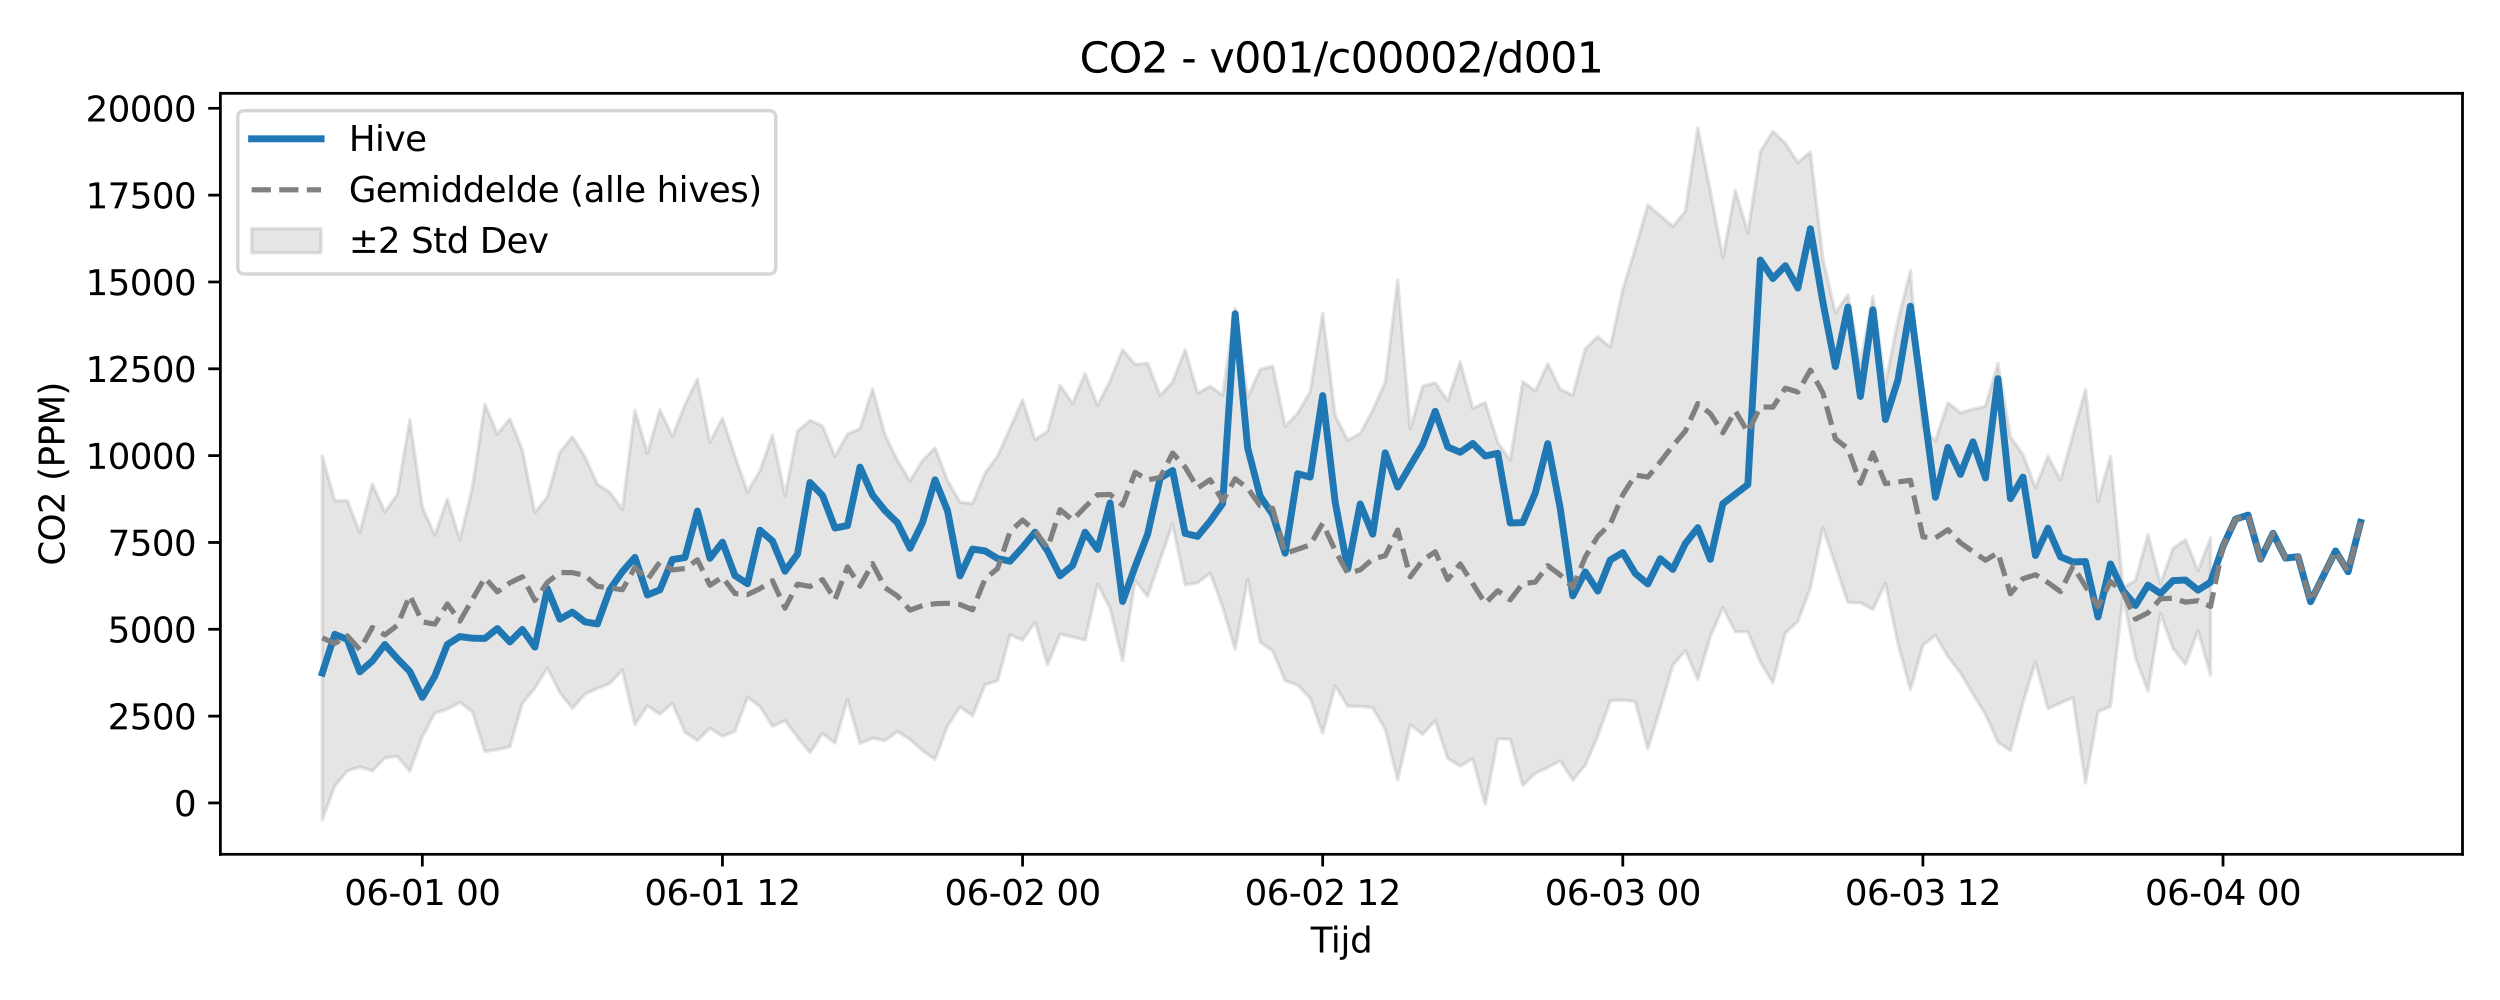 <?xml version="1.0" encoding="utf-8" standalone="no"?>
<!DOCTYPE svg PUBLIC "-//W3C//DTD SVG 1.1//EN"
  "http://www.w3.org/Graphics/SVG/1.1/DTD/svg11.dtd">
<svg xmlns:xlink="http://www.w3.org/1999/xlink" width="720pt" height="288pt" viewBox="0 0 720 288" xmlns="http://www.w3.org/2000/svg" version="1.1">
 <defs>
  <style type="text/css">*{stroke-linejoin: round; stroke-linecap: butt}</style>
 </defs>
 <g id="figure_1">
  <g id="patch_1">
   <path d="M 0 288 
L 720 288 
L 720 0 
L 0 0 
z
" style="fill: #ffffff"/>
  </g>
  <g id="axes_1">
   <g id="patch_2">
    <path d="M 63.47 246.04 
L 709.2 246.04 
L 709.2 26.88 
L 63.47 26.88 
z
" style="fill: #ffffff"/>
   </g>
   <g id="FillBetweenPolyCollection_1">
    <defs>
     <path id="mb6f16c9f2d" d="M 92.821 -156.685 
L 92.821 -51.922 
L 96.423 -61.612 
L 100.024 -65.976 
L 103.626 -67.149 
L 107.227 -65.961 
L 110.828 -69.707 
L 114.43 -70.173 
L 118.031 -65.904 
L 121.633 -75.844 
L 125.234 -82.656 
L 128.835 -83.78 
L 132.437 -85.673 
L 136.038 -83.033 
L 139.639 -71.573 
L 143.241 -72.151 
L 146.842 -72.921 
L 150.444 -85.409 
L 154.045 -89.801 
L 157.646 -95.605 
L 161.248 -88.512 
L 164.849 -83.963 
L 168.451 -88.077 
L 172.052 -89.753 
L 175.653 -91.172 
L 179.255 -95.069 
L 182.856 -79.348 
L 186.458 -84.725 
L 190.059 -82.322 
L 193.66 -85.458 
L 197.262 -77.112 
L 200.863 -74.743 
L 204.465 -78.275 
L 208.066 -75.971 
L 211.667 -77.398 
L 215.269 -87.168 
L 218.87 -84.547 
L 222.472 -78.832 
L 226.073 -80.479 
L 229.674 -75.696 
L 233.276 -71.252 
L 236.877 -76.769 
L 240.479 -74.006 
L 244.08 -86.529 
L 247.681 -73.84 
L 251.283 -75.406 
L 254.884 -74.705 
L 258.486 -77.328 
L 262.087 -75.046 
L 265.688 -71.798 
L 269.29 -69.295 
L 272.891 -78.895 
L 276.492 -84.42 
L 280.094 -81.83 
L 283.695 -90.807 
L 287.297 -91.885 
L 290.898 -105.164 
L 294.499 -103.622 
L 298.101 -108.825 
L 301.702 -96.535 
L 305.304 -105.372 
L 308.905 -104.555 
L 312.506 -103.602 
L 316.108 -119.771 
L 319.709 -112.843 
L 323.311 -97.73 
L 326.912 -120.858 
L 330.513 -116.236 
L 334.115 -126.79 
L 337.716 -137.124 
L 341.318 -119.589 
L 344.919 -120.146 
L 348.52 -122.938 
L 352.122 -113.248 
L 355.723 -100.993 
L 359.325 -121.228 
L 362.926 -103.054 
L 366.527 -100.568 
L 370.129 -91.946 
L 373.73 -90.672 
L 377.332 -86.958 
L 380.933 -76.859 
L 384.534 -90.538 
L 388.136 -84.572 
L 391.737 -84.547 
L 395.338 -84.152 
L 398.94 -78.025 
L 402.541 -63.313 
L 406.143 -79.324 
L 409.744 -76.525 
L 413.345 -80.433 
L 416.947 -69.571 
L 420.548 -67.352 
L 424.15 -69.488 
L 427.751 -56.365 
L 431.352 -75.143 
L 434.954 -75.132 
L 438.555 -61.775 
L 442.157 -65.294 
L 445.758 -66.947 
L 449.359 -68.894 
L 452.961 -63.322 
L 456.562 -67.613 
L 460.164 -76.061 
L 463.765 -86.166 
L 467.366 -86.377 
L 470.968 -85.922 
L 474.569 -72.289 
L 478.171 -84.056 
L 481.772 -96.425 
L 485.373 -100.586 
L 488.975 -92.37 
L 492.576 -104.676 
L 496.178 -112.999 
L 499.779 -106.089 
L 503.38 -106.068 
L 506.982 -97.361 
L 510.583 -91.339 
L 514.184 -105.671 
L 517.786 -109.05 
L 521.387 -118.643 
L 524.989 -136.083 
L 528.59 -125.343 
L 532.191 -114.497 
L 535.793 -114.371 
L 539.394 -112.509 
L 542.996 -119.981 
L 546.597 -102.701 
L 550.198 -89.35 
L 553.8 -102.173 
L 557.401 -105.01 
L 561.003 -98.9 
L 564.604 -94.23 
L 568.205 -88.111 
L 571.807 -82.321 
L 575.408 -74.248 
L 579.01 -71.799 
L 582.611 -85.602 
L 586.212 -97.375 
L 589.814 -83.908 
L 593.415 -85.494 
L 597.017 -87.078 
L 600.618 -62.472 
L 604.219 -83.033 
L 607.821 -84.51 
L 611.422 -116.241 
L 615.024 -98.563 
L 618.625 -88.943 
L 622.226 -111.348 
L 625.828 -101.314 
L 629.429 -96.627 
L 633.031 -106.382 
L 636.632 -93.556 
L 636.632 -133.113 
L 636.632 -133.113 
L 633.031 -123.612 
L 629.429 -132.558 
L 625.828 -130.088 
L 622.226 -119.817 
L 618.625 -134.069 
L 615.024 -120.829 
L 611.422 -118.712 
L 607.821 -156.565 
L 604.219 -143.546 
L 600.618 -175.807 
L 597.017 -162.838 
L 593.415 -149.739 
L 589.814 -156.552 
L 586.212 -147.568 
L 582.611 -157.073 
L 579.01 -162.191 
L 575.408 -183.345 
L 571.807 -170.99 
L 568.205 -170.15 
L 564.604 -169.116 
L 561.003 -171.988 
L 557.401 -161.125 
L 553.8 -164.642 
L 550.198 -210.005 
L 546.597 -195.624 
L 542.996 -177.433 
L 539.394 -202.664 
L 535.793 -183.27 
L 532.191 -203.093 
L 528.59 -197.926 
L 524.989 -213.613 
L 521.387 -244.213 
L 517.786 -241.137 
L 514.184 -246.746 
L 510.583 -250.13 
L 506.982 -244.307 
L 503.38 -220.99 
L 499.779 -233.171 
L 496.178 -213.725 
L 492.576 -233.098 
L 488.975 -251.158 
L 485.373 -227.085 
L 481.772 -222.829 
L 478.171 -225.899 
L 474.569 -228.936 
L 470.968 -216.41 
L 467.366 -204.652 
L 463.765 -188.026 
L 460.164 -191.014 
L 456.562 -187.597 
L 452.961 -174.2 
L 449.359 -175.933 
L 445.758 -183.251 
L 442.157 -175.405 
L 438.555 -178.058 
L 434.954 -155.364 
L 431.352 -160.592 
L 427.751 -172.073 
L 424.15 -170.411 
L 420.548 -183.815 
L 416.947 -172.569 
L 413.345 -177.746 
L 409.744 -176.755 
L 406.143 -164.426 
L 402.541 -207.39 
L 398.94 -177.89 
L 395.338 -169.835 
L 391.737 -163.175 
L 388.136 -161.203 
L 384.534 -168.33 
L 380.933 -197.732 
L 377.332 -175.174 
L 373.73 -168.964 
L 370.129 -165.242 
L 366.527 -182.559 
L 362.926 -181.602 
L 359.325 -173.529 
L 355.723 -199.229 
L 352.122 -174.172 
L 348.52 -176.762 
L 344.919 -174.747 
L 341.318 -187.342 
L 337.716 -177.948 
L 334.115 -174.088 
L 330.513 -183.394 
L 326.912 -183.064 
L 323.311 -187.275 
L 319.709 -178.35 
L 316.108 -171.217 
L 312.506 -180.374 
L 308.905 -171.839 
L 305.304 -177.061 
L 301.702 -163.825 
L 298.101 -161.389 
L 294.499 -172.821 
L 290.898 -164.664 
L 287.297 -156.617 
L 283.695 -151.772 
L 280.094 -142.96 
L 276.492 -143.38 
L 272.891 -149.606 
L 269.29 -158.984 
L 265.688 -155.38 
L 262.087 -149.527 
L 258.486 -155.305 
L 254.884 -162.809 
L 251.283 -175.949 
L 247.681 -164.572 
L 244.08 -162.98 
L 240.479 -156.551 
L 236.877 -165.333 
L 233.276 -166.926 
L 229.674 -163.826 
L 226.073 -145.239 
L 222.472 -162.69 
L 218.87 -152.429 
L 215.269 -146.315 
L 211.667 -156.702 
L 208.066 -167.605 
L 204.465 -160.63 
L 200.863 -178.806 
L 197.262 -171.395 
L 193.66 -162.303 
L 190.059 -169.953 
L 186.458 -157.426 
L 182.856 -169.831 
L 179.255 -141.275 
L 175.653 -146.205 
L 172.052 -148.538 
L 168.451 -156.469 
L 164.849 -162.192 
L 161.248 -157.737 
L 157.646 -144.956 
L 154.045 -140.335 
L 150.444 -158.357 
L 146.842 -167.394 
L 143.241 -162.953 
L 139.639 -171.645 
L 136.038 -147.586 
L 132.437 -132.538 
L 128.835 -144.33 
L 125.234 -133.822 
L 121.633 -141.962 
L 118.031 -167.112 
L 114.43 -145.626 
L 110.828 -140.561 
L 107.227 -148.59 
L 103.626 -134.667 
L 100.024 -143.778 
L 96.423 -143.781 
L 92.821 -156.685 
z
" style="stroke: #808080; stroke-opacity: 0.2"/>
    </defs>
    <g clip-path="url(#pfb9c1c91ec)">
     <use xlink:href="#mb6f16c9f2d" x="0" y="288" style="fill: #808080; fill-opacity: 0.2; stroke: #808080; stroke-opacity: 0.2"/>
    </g>
   </g>
   <g id="matplotlib.axis_1">
    <g id="xtick_1">
     <g id="line2d_1">
      <defs>
       <path id="ma304541202" d="M 0 0 
L 0 3.5 
" style="stroke: #000000; stroke-width: 0.8"/>
      </defs>
      <g>
       <use xlink:href="#ma304541202" x="121.633" y="246.04" style="stroke: #000000; stroke-width: 0.8"/>
      </g>
     </g>
     <g id="text_1">
      <!-- 06-01 00 -->
      <g transform="translate(99.152 260.638) scale(0.1 -0.1)">
       <defs>
        <path id="DejaVuSans-30" d="M 2034 4250 
Q 1547 4250 1301 3770 
Q 1056 3291 1056 2328 
Q 1056 1369 1301 889 
Q 1547 409 2034 409 
Q 2525 409 2770 889 
Q 3016 1369 3016 2328 
Q 3016 3291 2770 3770 
Q 2525 4250 2034 4250 
z
M 2034 4750 
Q 2819 4750 3233 4129 
Q 3647 3509 3647 2328 
Q 3647 1150 3233 529 
Q 2819 -91 2034 -91 
Q 1250 -91 836 529 
Q 422 1150 422 2328 
Q 422 3509 836 4129 
Q 1250 4750 2034 4750 
z
" transform="scale(0.016)"/>
        <path id="DejaVuSans-36" d="M 2113 2584 
Q 1688 2584 1439 2293 
Q 1191 2003 1191 1497 
Q 1191 994 1439 701 
Q 1688 409 2113 409 
Q 2538 409 2786 701 
Q 3034 994 3034 1497 
Q 3034 2003 2786 2293 
Q 2538 2584 2113 2584 
z
M 3366 4563 
L 3366 3988 
Q 3128 4100 2886 4159 
Q 2644 4219 2406 4219 
Q 1781 4219 1451 3797 
Q 1122 3375 1075 2522 
Q 1259 2794 1537 2939 
Q 1816 3084 2150 3084 
Q 2853 3084 3261 2657 
Q 3669 2231 3669 1497 
Q 3669 778 3244 343 
Q 2819 -91 2113 -91 
Q 1303 -91 875 529 
Q 447 1150 447 2328 
Q 447 3434 972 4092 
Q 1497 4750 2381 4750 
Q 2619 4750 2861 4703 
Q 3103 4656 3366 4563 
z
" transform="scale(0.016)"/>
        <path id="DejaVuSans-2d" d="M 313 2009 
L 1997 2009 
L 1997 1497 
L 313 1497 
L 313 2009 
z
" transform="scale(0.016)"/>
        <path id="DejaVuSans-31" d="M 794 531 
L 1825 531 
L 1825 4091 
L 703 3866 
L 703 4441 
L 1819 4666 
L 2450 4666 
L 2450 531 
L 3481 531 
L 3481 0 
L 794 0 
L 794 531 
z
" transform="scale(0.016)"/>
        <path id="DejaVuSans-20" transform="scale(0.016)"/>
       </defs>
       <use xlink:href="#DejaVuSans-30"/>
       <use xlink:href="#DejaVuSans-36" transform="translate(63.623 0)"/>
       <use xlink:href="#DejaVuSans-2d" transform="translate(127.246 0)"/>
       <use xlink:href="#DejaVuSans-30" transform="translate(163.33 0)"/>
       <use xlink:href="#DejaVuSans-31" transform="translate(226.953 0)"/>
       <use xlink:href="#DejaVuSans-20" transform="translate(290.576 0)"/>
       <use xlink:href="#DejaVuSans-30" transform="translate(322.363 0)"/>
       <use xlink:href="#DejaVuSans-30" transform="translate(385.986 0)"/>
      </g>
     </g>
    </g>
    <g id="xtick_2">
     <g id="line2d_2">
      <g>
       <use xlink:href="#ma304541202" x="208.066" y="246.04" style="stroke: #000000; stroke-width: 0.8"/>
      </g>
     </g>
     <g id="text_2">
      <!-- 06-01 12 -->
      <g transform="translate(185.586 260.638) scale(0.1 -0.1)">
       <defs>
        <path id="DejaVuSans-32" d="M 1228 531 
L 3431 531 
L 3431 0 
L 469 0 
L 469 531 
Q 828 903 1448 1529 
Q 2069 2156 2228 2338 
Q 2531 2678 2651 2914 
Q 2772 3150 2772 3378 
Q 2772 3750 2511 3984 
Q 2250 4219 1831 4219 
Q 1534 4219 1204 4116 
Q 875 4013 500 3803 
L 500 4441 
Q 881 4594 1212 4672 
Q 1544 4750 1819 4750 
Q 2544 4750 2975 4387 
Q 3406 4025 3406 3419 
Q 3406 3131 3298 2873 
Q 3191 2616 2906 2266 
Q 2828 2175 2409 1742 
Q 1991 1309 1228 531 
z
" transform="scale(0.016)"/>
       </defs>
       <use xlink:href="#DejaVuSans-30"/>
       <use xlink:href="#DejaVuSans-36" transform="translate(63.623 0)"/>
       <use xlink:href="#DejaVuSans-2d" transform="translate(127.246 0)"/>
       <use xlink:href="#DejaVuSans-30" transform="translate(163.33 0)"/>
       <use xlink:href="#DejaVuSans-31" transform="translate(226.953 0)"/>
       <use xlink:href="#DejaVuSans-20" transform="translate(290.576 0)"/>
       <use xlink:href="#DejaVuSans-31" transform="translate(322.363 0)"/>
       <use xlink:href="#DejaVuSans-32" transform="translate(385.986 0)"/>
      </g>
     </g>
    </g>
    <g id="xtick_3">
     <g id="line2d_3">
      <g>
       <use xlink:href="#ma304541202" x="294.499" y="246.04" style="stroke: #000000; stroke-width: 0.8"/>
      </g>
     </g>
     <g id="text_3">
      <!-- 06-02 00 -->
      <g transform="translate(272.019 260.638) scale(0.1 -0.1)">
       <use xlink:href="#DejaVuSans-30"/>
       <use xlink:href="#DejaVuSans-36" transform="translate(63.623 0)"/>
       <use xlink:href="#DejaVuSans-2d" transform="translate(127.246 0)"/>
       <use xlink:href="#DejaVuSans-30" transform="translate(163.33 0)"/>
       <use xlink:href="#DejaVuSans-32" transform="translate(226.953 0)"/>
       <use xlink:href="#DejaVuSans-20" transform="translate(290.576 0)"/>
       <use xlink:href="#DejaVuSans-30" transform="translate(322.363 0)"/>
       <use xlink:href="#DejaVuSans-30" transform="translate(385.986 0)"/>
      </g>
     </g>
    </g>
    <g id="xtick_4">
     <g id="line2d_4">
      <g>
       <use xlink:href="#ma304541202" x="380.933" y="246.04" style="stroke: #000000; stroke-width: 0.8"/>
      </g>
     </g>
     <g id="text_4">
      <!-- 06-02 12 -->
      <g transform="translate(358.452 260.638) scale(0.1 -0.1)">
       <use xlink:href="#DejaVuSans-30"/>
       <use xlink:href="#DejaVuSans-36" transform="translate(63.623 0)"/>
       <use xlink:href="#DejaVuSans-2d" transform="translate(127.246 0)"/>
       <use xlink:href="#DejaVuSans-30" transform="translate(163.33 0)"/>
       <use xlink:href="#DejaVuSans-32" transform="translate(226.953 0)"/>
       <use xlink:href="#DejaVuSans-20" transform="translate(290.576 0)"/>
       <use xlink:href="#DejaVuSans-31" transform="translate(322.363 0)"/>
       <use xlink:href="#DejaVuSans-32" transform="translate(385.986 0)"/>
      </g>
     </g>
    </g>
    <g id="xtick_5">
     <g id="line2d_5">
      <g>
       <use xlink:href="#ma304541202" x="467.366" y="246.04" style="stroke: #000000; stroke-width: 0.8"/>
      </g>
     </g>
     <g id="text_5">
      <!-- 06-03 00 -->
      <g transform="translate(444.886 260.638) scale(0.1 -0.1)">
       <defs>
        <path id="DejaVuSans-33" d="M 2597 2516 
Q 3050 2419 3304 2112 
Q 3559 1806 3559 1356 
Q 3559 666 3084 287 
Q 2609 -91 1734 -91 
Q 1441 -91 1130 -33 
Q 819 25 488 141 
L 488 750 
Q 750 597 1062 519 
Q 1375 441 1716 441 
Q 2309 441 2620 675 
Q 2931 909 2931 1356 
Q 2931 1769 2642 2001 
Q 2353 2234 1838 2234 
L 1294 2234 
L 1294 2753 
L 1863 2753 
Q 2328 2753 2575 2939 
Q 2822 3125 2822 3475 
Q 2822 3834 2567 4026 
Q 2313 4219 1838 4219 
Q 1578 4219 1281 4162 
Q 984 4106 628 3988 
L 628 4550 
Q 988 4650 1302 4700 
Q 1616 4750 1894 4750 
Q 2613 4750 3031 4423 
Q 3450 4097 3450 3541 
Q 3450 3153 3228 2886 
Q 3006 2619 2597 2516 
z
" transform="scale(0.016)"/>
       </defs>
       <use xlink:href="#DejaVuSans-30"/>
       <use xlink:href="#DejaVuSans-36" transform="translate(63.623 0)"/>
       <use xlink:href="#DejaVuSans-2d" transform="translate(127.246 0)"/>
       <use xlink:href="#DejaVuSans-30" transform="translate(163.33 0)"/>
       <use xlink:href="#DejaVuSans-33" transform="translate(226.953 0)"/>
       <use xlink:href="#DejaVuSans-20" transform="translate(290.576 0)"/>
       <use xlink:href="#DejaVuSans-30" transform="translate(322.363 0)"/>
       <use xlink:href="#DejaVuSans-30" transform="translate(385.986 0)"/>
      </g>
     </g>
    </g>
    <g id="xtick_6">
     <g id="line2d_6">
      <g>
       <use xlink:href="#ma304541202" x="553.8" y="246.04" style="stroke: #000000; stroke-width: 0.8"/>
      </g>
     </g>
     <g id="text_6">
      <!-- 06-03 12 -->
      <g transform="translate(531.319 260.638) scale(0.1 -0.1)">
       <use xlink:href="#DejaVuSans-30"/>
       <use xlink:href="#DejaVuSans-36" transform="translate(63.623 0)"/>
       <use xlink:href="#DejaVuSans-2d" transform="translate(127.246 0)"/>
       <use xlink:href="#DejaVuSans-30" transform="translate(163.33 0)"/>
       <use xlink:href="#DejaVuSans-33" transform="translate(226.953 0)"/>
       <use xlink:href="#DejaVuSans-20" transform="translate(290.576 0)"/>
       <use xlink:href="#DejaVuSans-31" transform="translate(322.363 0)"/>
       <use xlink:href="#DejaVuSans-32" transform="translate(385.986 0)"/>
      </g>
     </g>
    </g>
    <g id="xtick_7">
     <g id="line2d_7">
      <g>
       <use xlink:href="#ma304541202" x="640.233" y="246.04" style="stroke: #000000; stroke-width: 0.8"/>
      </g>
     </g>
     <g id="text_7">
      <!-- 06-04 00 -->
      <g transform="translate(617.753 260.638) scale(0.1 -0.1)">
       <defs>
        <path id="DejaVuSans-34" d="M 2419 4116 
L 825 1625 
L 2419 1625 
L 2419 4116 
z
M 2253 4666 
L 3047 4666 
L 3047 1625 
L 3713 1625 
L 3713 1100 
L 3047 1100 
L 3047 0 
L 2419 0 
L 2419 1100 
L 313 1100 
L 313 1709 
L 2253 4666 
z
" transform="scale(0.016)"/>
       </defs>
       <use xlink:href="#DejaVuSans-30"/>
       <use xlink:href="#DejaVuSans-36" transform="translate(63.623 0)"/>
       <use xlink:href="#DejaVuSans-2d" transform="translate(127.246 0)"/>
       <use xlink:href="#DejaVuSans-30" transform="translate(163.33 0)"/>
       <use xlink:href="#DejaVuSans-34" transform="translate(226.953 0)"/>
       <use xlink:href="#DejaVuSans-20" transform="translate(290.576 0)"/>
       <use xlink:href="#DejaVuSans-30" transform="translate(322.363 0)"/>
       <use xlink:href="#DejaVuSans-30" transform="translate(385.986 0)"/>
      </g>
     </g>
    </g>
    <g id="text_8">
     <!-- Tijd -->
     <g transform="translate(377.485 274.317) scale(0.1 -0.1)">
      <defs>
       <path id="DejaVuSans-54" d="M -19 4666 
L 3928 4666 
L 3928 4134 
L 2272 4134 
L 2272 0 
L 1638 0 
L 1638 4134 
L -19 4134 
L -19 4666 
z
" transform="scale(0.016)"/>
       <path id="DejaVuSans-69" d="M 603 3500 
L 1178 3500 
L 1178 0 
L 603 0 
L 603 3500 
z
M 603 4863 
L 1178 4863 
L 1178 4134 
L 603 4134 
L 603 4863 
z
" transform="scale(0.016)"/>
       <path id="DejaVuSans-6a" d="M 603 3500 
L 1178 3500 
L 1178 -63 
Q 1178 -731 923 -1031 
Q 669 -1331 103 -1331 
L -116 -1331 
L -116 -844 
L 38 -844 
Q 366 -844 484 -692 
Q 603 -541 603 -63 
L 603 3500 
z
M 603 4863 
L 1178 4863 
L 1178 4134 
L 603 4134 
L 603 4863 
z
" transform="scale(0.016)"/>
       <path id="DejaVuSans-64" d="M 2906 2969 
L 2906 4863 
L 3481 4863 
L 3481 0 
L 2906 0 
L 2906 525 
Q 2725 213 2448 61 
Q 2172 -91 1784 -91 
Q 1150 -91 751 415 
Q 353 922 353 1747 
Q 353 2572 751 3078 
Q 1150 3584 1784 3584 
Q 2172 3584 2448 3432 
Q 2725 3281 2906 2969 
z
M 947 1747 
Q 947 1113 1208 752 
Q 1469 391 1925 391 
Q 2381 391 2643 752 
Q 2906 1113 2906 1747 
Q 2906 2381 2643 2742 
Q 2381 3103 1925 3103 
Q 1469 3103 1208 2742 
Q 947 2381 947 1747 
z
" transform="scale(0.016)"/>
      </defs>
      <use xlink:href="#DejaVuSans-54"/>
      <use xlink:href="#DejaVuSans-69" transform="translate(57.959 0)"/>
      <use xlink:href="#DejaVuSans-6a" transform="translate(85.742 0)"/>
      <use xlink:href="#DejaVuSans-64" transform="translate(113.525 0)"/>
     </g>
    </g>
   </g>
   <g id="matplotlib.axis_2">
    <g id="ytick_1">
     <g id="line2d_8">
      <defs>
       <path id="m7056fbf59d" d="M 0 0 
L -3.5 0 
" style="stroke: #000000; stroke-width: 0.8"/>
      </defs>
      <g>
       <use xlink:href="#m7056fbf59d" x="63.47" y="231.247" style="stroke: #000000; stroke-width: 0.8"/>
      </g>
     </g>
     <g id="text_9">
      <!-- 0 -->
      <g transform="translate(50.108 235.046) scale(0.1 -0.1)">
       <use xlink:href="#DejaVuSans-30"/>
      </g>
     </g>
    </g>
    <g id="ytick_2">
     <g id="line2d_9">
      <g>
       <use xlink:href="#m7056fbf59d" x="63.47" y="206.24" style="stroke: #000000; stroke-width: 0.8"/>
      </g>
     </g>
     <g id="text_10">
      <!-- 2500 -->
      <g transform="translate(31.02 210.039) scale(0.1 -0.1)">
       <defs>
        <path id="DejaVuSans-35" d="M 691 4666 
L 3169 4666 
L 3169 4134 
L 1269 4134 
L 1269 2991 
Q 1406 3038 1543 3061 
Q 1681 3084 1819 3084 
Q 2600 3084 3056 2656 
Q 3513 2228 3513 1497 
Q 3513 744 3044 326 
Q 2575 -91 1722 -91 
Q 1428 -91 1123 -41 
Q 819 9 494 109 
L 494 744 
Q 775 591 1075 516 
Q 1375 441 1709 441 
Q 2250 441 2565 725 
Q 2881 1009 2881 1497 
Q 2881 1984 2565 2268 
Q 2250 2553 1709 2553 
Q 1456 2553 1204 2497 
Q 953 2441 691 2322 
L 691 4666 
z
" transform="scale(0.016)"/>
       </defs>
       <use xlink:href="#DejaVuSans-32"/>
       <use xlink:href="#DejaVuSans-35" transform="translate(63.623 0)"/>
       <use xlink:href="#DejaVuSans-30" transform="translate(127.246 0)"/>
       <use xlink:href="#DejaVuSans-30" transform="translate(190.869 0)"/>
      </g>
     </g>
    </g>
    <g id="ytick_3">
     <g id="line2d_10">
      <g>
       <use xlink:href="#m7056fbf59d" x="63.47" y="181.233" style="stroke: #000000; stroke-width: 0.8"/>
      </g>
     </g>
     <g id="text_11">
      <!-- 5000 -->
      <g transform="translate(31.02 185.032) scale(0.1 -0.1)">
       <use xlink:href="#DejaVuSans-35"/>
       <use xlink:href="#DejaVuSans-30" transform="translate(63.623 0)"/>
       <use xlink:href="#DejaVuSans-30" transform="translate(127.246 0)"/>
       <use xlink:href="#DejaVuSans-30" transform="translate(190.869 0)"/>
      </g>
     </g>
    </g>
    <g id="ytick_4">
     <g id="line2d_11">
      <g>
       <use xlink:href="#m7056fbf59d" x="63.47" y="156.226" style="stroke: #000000; stroke-width: 0.8"/>
      </g>
     </g>
     <g id="text_12">
      <!-- 7500 -->
      <g transform="translate(31.02 160.025) scale(0.1 -0.1)">
       <defs>
        <path id="DejaVuSans-37" d="M 525 4666 
L 3525 4666 
L 3525 4397 
L 1831 0 
L 1172 0 
L 2766 4134 
L 525 4134 
L 525 4666 
z
" transform="scale(0.016)"/>
       </defs>
       <use xlink:href="#DejaVuSans-37"/>
       <use xlink:href="#DejaVuSans-35" transform="translate(63.623 0)"/>
       <use xlink:href="#DejaVuSans-30" transform="translate(127.246 0)"/>
       <use xlink:href="#DejaVuSans-30" transform="translate(190.869 0)"/>
      </g>
     </g>
    </g>
    <g id="ytick_5">
     <g id="line2d_12">
      <g>
       <use xlink:href="#m7056fbf59d" x="63.47" y="131.219" style="stroke: #000000; stroke-width: 0.8"/>
      </g>
     </g>
     <g id="text_13">
      <!-- 10000 -->
      <g transform="translate(24.657 135.018) scale(0.1 -0.1)">
       <use xlink:href="#DejaVuSans-31"/>
       <use xlink:href="#DejaVuSans-30" transform="translate(63.623 0)"/>
       <use xlink:href="#DejaVuSans-30" transform="translate(127.246 0)"/>
       <use xlink:href="#DejaVuSans-30" transform="translate(190.869 0)"/>
       <use xlink:href="#DejaVuSans-30" transform="translate(254.492 0)"/>
      </g>
     </g>
    </g>
    <g id="ytick_6">
     <g id="line2d_13">
      <g>
       <use xlink:href="#m7056fbf59d" x="63.47" y="106.212" style="stroke: #000000; stroke-width: 0.8"/>
      </g>
     </g>
     <g id="text_14">
      <!-- 12500 -->
      <g transform="translate(24.657 110.011) scale(0.1 -0.1)">
       <use xlink:href="#DejaVuSans-31"/>
       <use xlink:href="#DejaVuSans-32" transform="translate(63.623 0)"/>
       <use xlink:href="#DejaVuSans-35" transform="translate(127.246 0)"/>
       <use xlink:href="#DejaVuSans-30" transform="translate(190.869 0)"/>
       <use xlink:href="#DejaVuSans-30" transform="translate(254.492 0)"/>
      </g>
     </g>
    </g>
    <g id="ytick_7">
     <g id="line2d_14">
      <g>
       <use xlink:href="#m7056fbf59d" x="63.47" y="81.205" style="stroke: #000000; stroke-width: 0.8"/>
      </g>
     </g>
     <g id="text_15">
      <!-- 15000 -->
      <g transform="translate(24.657 85.004) scale(0.1 -0.1)">
       <use xlink:href="#DejaVuSans-31"/>
       <use xlink:href="#DejaVuSans-35" transform="translate(63.623 0)"/>
       <use xlink:href="#DejaVuSans-30" transform="translate(127.246 0)"/>
       <use xlink:href="#DejaVuSans-30" transform="translate(190.869 0)"/>
       <use xlink:href="#DejaVuSans-30" transform="translate(254.492 0)"/>
      </g>
     </g>
    </g>
    <g id="ytick_8">
     <g id="line2d_15">
      <g>
       <use xlink:href="#m7056fbf59d" x="63.47" y="56.198" style="stroke: #000000; stroke-width: 0.8"/>
      </g>
     </g>
     <g id="text_16">
      <!-- 17500 -->
      <g transform="translate(24.657 59.997) scale(0.1 -0.1)">
       <use xlink:href="#DejaVuSans-31"/>
       <use xlink:href="#DejaVuSans-37" transform="translate(63.623 0)"/>
       <use xlink:href="#DejaVuSans-35" transform="translate(127.246 0)"/>
       <use xlink:href="#DejaVuSans-30" transform="translate(190.869 0)"/>
       <use xlink:href="#DejaVuSans-30" transform="translate(254.492 0)"/>
      </g>
     </g>
    </g>
    <g id="ytick_9">
     <g id="line2d_16">
      <g>
       <use xlink:href="#m7056fbf59d" x="63.47" y="31.191" style="stroke: #000000; stroke-width: 0.8"/>
      </g>
     </g>
     <g id="text_17">
      <!-- 20000 -->
      <g transform="translate(24.657 34.99) scale(0.1 -0.1)">
       <use xlink:href="#DejaVuSans-32"/>
       <use xlink:href="#DejaVuSans-30" transform="translate(63.623 0)"/>
       <use xlink:href="#DejaVuSans-30" transform="translate(127.246 0)"/>
       <use xlink:href="#DejaVuSans-30" transform="translate(190.869 0)"/>
       <use xlink:href="#DejaVuSans-30" transform="translate(254.492 0)"/>
      </g>
     </g>
    </g>
    <g id="text_18">
     <!-- CO2 (PPM) -->
     <g transform="translate(18.578 162.903) rotate(-90) scale(0.1 -0.1)">
      <defs>
       <path id="DejaVuSans-43" d="M 4122 4306 
L 4122 3641 
Q 3803 3938 3442 4084 
Q 3081 4231 2675 4231 
Q 1875 4231 1450 3742 
Q 1025 3253 1025 2328 
Q 1025 1406 1450 917 
Q 1875 428 2675 428 
Q 3081 428 3442 575 
Q 3803 722 4122 1019 
L 4122 359 
Q 3791 134 3420 21 
Q 3050 -91 2638 -91 
Q 1578 -91 968 557 
Q 359 1206 359 2328 
Q 359 3453 968 4101 
Q 1578 4750 2638 4750 
Q 3056 4750 3426 4639 
Q 3797 4528 4122 4306 
z
" transform="scale(0.016)"/>
       <path id="DejaVuSans-4f" d="M 2522 4238 
Q 1834 4238 1429 3725 
Q 1025 3213 1025 2328 
Q 1025 1447 1429 934 
Q 1834 422 2522 422 
Q 3209 422 3611 934 
Q 4013 1447 4013 2328 
Q 4013 3213 3611 3725 
Q 3209 4238 2522 4238 
z
M 2522 4750 
Q 3503 4750 4090 4092 
Q 4678 3434 4678 2328 
Q 4678 1225 4090 567 
Q 3503 -91 2522 -91 
Q 1538 -91 948 565 
Q 359 1222 359 2328 
Q 359 3434 948 4092 
Q 1538 4750 2522 4750 
z
" transform="scale(0.016)"/>
       <path id="DejaVuSans-28" d="M 1984 4856 
Q 1566 4138 1362 3434 
Q 1159 2731 1159 2009 
Q 1159 1288 1364 580 
Q 1569 -128 1984 -844 
L 1484 -844 
Q 1016 -109 783 600 
Q 550 1309 550 2009 
Q 550 2706 781 3412 
Q 1013 4119 1484 4856 
L 1984 4856 
z
" transform="scale(0.016)"/>
       <path id="DejaVuSans-50" d="M 1259 4147 
L 1259 2394 
L 2053 2394 
Q 2494 2394 2734 2622 
Q 2975 2850 2975 3272 
Q 2975 3691 2734 3919 
Q 2494 4147 2053 4147 
L 1259 4147 
z
M 628 4666 
L 2053 4666 
Q 2838 4666 3239 4311 
Q 3641 3956 3641 3272 
Q 3641 2581 3239 2228 
Q 2838 1875 2053 1875 
L 1259 1875 
L 1259 0 
L 628 0 
L 628 4666 
z
" transform="scale(0.016)"/>
       <path id="DejaVuSans-4d" d="M 628 4666 
L 1569 4666 
L 2759 1491 
L 3956 4666 
L 4897 4666 
L 4897 0 
L 4281 0 
L 4281 4097 
L 3078 897 
L 2444 897 
L 1241 4097 
L 1241 0 
L 628 0 
L 628 4666 
z
" transform="scale(0.016)"/>
       <path id="DejaVuSans-29" d="M 513 4856 
L 1013 4856 
Q 1481 4119 1714 3412 
Q 1947 2706 1947 2009 
Q 1947 1309 1714 600 
Q 1481 -109 1013 -844 
L 513 -844 
Q 928 -128 1133 580 
Q 1338 1288 1338 2009 
Q 1338 2731 1133 3434 
Q 928 4138 513 4856 
z
" transform="scale(0.016)"/>
      </defs>
      <use xlink:href="#DejaVuSans-43"/>
      <use xlink:href="#DejaVuSans-4f" transform="translate(69.824 0)"/>
      <use xlink:href="#DejaVuSans-32" transform="translate(148.535 0)"/>
      <use xlink:href="#DejaVuSans-20" transform="translate(212.158 0)"/>
      <use xlink:href="#DejaVuSans-28" transform="translate(243.945 0)"/>
      <use xlink:href="#DejaVuSans-50" transform="translate(282.959 0)"/>
      <use xlink:href="#DejaVuSans-50" transform="translate(343.262 0)"/>
      <use xlink:href="#DejaVuSans-4d" transform="translate(403.564 0)"/>
      <use xlink:href="#DejaVuSans-29" transform="translate(489.844 0)"/>
     </g>
    </g>
   </g>
   <g id="line2d_17">
    <path d="M 92.821 193.827 
L 96.423 182.687 
L 100.024 184.171 
L 103.626 193.483 
L 107.227 190.376 
L 110.828 185.628 
L 114.43 189.679 
L 118.031 193.383 
L 121.633 200.839 
L 125.234 194.704 
L 128.835 185.598 
L 132.437 183.344 
L 136.038 183.797 
L 139.639 183.871 
L 143.241 181.026 
L 146.842 184.874 
L 150.444 181.277 
L 154.045 186.365 
L 157.646 169.553 
L 161.248 178.309 
L 164.849 176.302 
L 168.451 179.093 
L 172.052 179.696 
L 175.653 169.753 
L 179.255 164.629 
L 182.856 160.532 
L 186.458 171.354 
L 190.059 169.865 
L 193.66 161.138 
L 197.262 160.571 
L 200.863 147.194 
L 204.465 160.777 
L 208.066 156.15 
L 211.667 165.769 
L 215.269 168.11 
L 218.87 152.695 
L 222.472 155.811 
L 226.073 164.502 
L 229.674 159.632 
L 233.276 138.968 
L 236.877 142.682 
L 240.479 152.068 
L 244.08 151.368 
L 247.681 134.545 
L 251.283 142.576 
L 254.884 147.07 
L 258.486 150.578 
L 262.087 157.887 
L 265.688 150.481 
L 269.29 138.191 
L 272.891 147.104 
L 276.492 165.846 
L 280.094 158.14 
L 283.695 158.664 
L 287.297 160.854 
L 290.898 161.614 
L 294.499 157.643 
L 298.101 153.272 
L 301.702 158.684 
L 305.304 165.809 
L 308.905 162.851 
L 312.506 153.285 
L 316.108 158.222 
L 319.709 144.86 
L 323.311 173.223 
L 326.912 163.195 
L 330.513 153.849 
L 334.115 137.711 
L 337.716 135.51 
L 341.318 153.635 
L 344.919 154.461 
L 348.52 150.081 
L 352.122 145.028 
L 355.723 90.363 
L 359.325 129.005 
L 362.926 142.896 
L 366.527 148.169 
L 370.129 159.314 
L 373.73 136.444 
L 377.332 137.398 
L 380.933 113.934 
L 384.534 144.618 
L 388.136 163.868 
L 391.737 145.153 
L 395.338 153.826 
L 398.94 130.429 
L 402.541 140.268 
L 409.744 128.058 
L 413.345 118.456 
L 416.947 128.729 
L 420.548 130.249 
L 424.15 127.718 
L 427.751 131.333 
L 431.352 130.544 
L 434.954 150.615 
L 438.555 150.511 
L 442.157 141.992 
L 445.758 127.775 
L 449.359 146.463 
L 452.961 171.597 
L 456.562 164.709 
L 460.164 170.233 
L 463.765 161.274 
L 467.366 159.137 
L 470.968 165.162 
L 474.569 168.166 
L 478.171 160.918 
L 481.772 163.973 
L 485.373 156.563 
L 488.975 151.972 
L 492.576 161.088 
L 496.178 145.06 
L 503.38 139.555 
L 506.982 74.887 
L 510.583 80.212 
L 514.184 76.534 
L 517.786 82.941 
L 521.387 65.891 
L 524.989 86.987 
L 528.59 105.569 
L 532.191 88.421 
L 535.793 114.168 
L 539.394 89.227 
L 542.996 120.82 
L 546.597 109.453 
L 550.198 88.197 
L 557.401 143.216 
L 561.003 128.845 
L 564.604 136.611 
L 568.205 127.248 
L 571.807 137.641 
L 575.408 109.066 
L 579.01 143.593 
L 582.611 137.418 
L 586.212 159.977 
L 589.814 152.13 
L 593.415 160.361 
L 597.017 161.854 
L 600.618 161.724 
L 604.219 177.692 
L 607.821 162.418 
L 611.422 170.087 
L 615.024 174.368 
L 618.625 168.516 
L 622.226 170.92 
L 625.828 167.213 
L 629.429 167.056 
L 633.031 169.957 
L 636.632 167.673 
L 640.233 157.337 
L 643.835 149.504 
L 647.436 148.354 
L 651.037 161.048 
L 654.639 153.592 
L 658.24 160.751 
L 661.842 160.321 
L 665.443 173.286 
L 672.646 158.672 
L 676.247 164.655 
L 679.849 150.445 
L 679.849 150.445 
" clip-path="url(#pfb9c1c91ec)" style="fill: none; stroke: #1f77b4; stroke-width: 2; stroke-linecap: square"/>
   </g>
   <g id="line2d_18">
    <path d="M 92.821 183.697 
L 96.423 185.304 
L 100.024 183.123 
L 103.626 187.092 
L 107.227 180.724 
L 110.828 182.866 
L 114.43 180.101 
L 118.031 171.492 
L 121.633 179.097 
L 125.234 179.761 
L 128.835 173.945 
L 132.437 178.895 
L 139.639 166.391 
L 143.241 170.448 
L 146.842 167.843 
L 150.444 166.117 
L 154.045 172.932 
L 157.646 167.719 
L 161.248 164.876 
L 164.849 164.922 
L 168.451 165.727 
L 172.052 168.854 
L 179.255 169.828 
L 182.856 163.41 
L 186.458 166.924 
L 190.059 161.863 
L 193.66 164.12 
L 197.262 163.747 
L 200.863 161.225 
L 204.465 168.548 
L 208.066 166.212 
L 211.667 170.95 
L 215.269 171.259 
L 218.87 169.512 
L 222.472 167.239 
L 226.073 175.141 
L 229.674 168.239 
L 233.276 168.911 
L 236.877 166.949 
L 240.479 172.722 
L 244.08 163.245 
L 247.681 168.794 
L 251.283 162.322 
L 254.884 169.243 
L 258.486 171.683 
L 262.087 175.713 
L 265.688 174.411 
L 269.29 173.86 
L 272.891 173.749 
L 276.492 174.1 
L 280.094 175.605 
L 283.695 166.71 
L 287.297 163.749 
L 290.898 153.086 
L 294.499 149.779 
L 298.101 152.893 
L 301.702 157.82 
L 305.304 146.784 
L 308.905 149.803 
L 312.506 146.012 
L 316.108 142.506 
L 319.709 142.404 
L 323.311 145.498 
L 326.912 136.039 
L 330.513 138.185 
L 334.115 137.561 
L 337.716 130.464 
L 341.318 134.535 
L 344.919 140.553 
L 348.52 138.15 
L 352.122 144.29 
L 355.723 137.889 
L 359.325 140.621 
L 362.926 145.672 
L 366.527 146.437 
L 370.129 159.406 
L 377.332 156.934 
L 380.933 150.704 
L 384.534 158.566 
L 388.136 165.113 
L 391.737 164.139 
L 395.338 161.007 
L 398.94 160.043 
L 402.541 152.649 
L 406.143 166.125 
L 409.744 161.36 
L 413.345 158.911 
L 416.947 166.93 
L 420.548 162.416 
L 427.751 173.781 
L 431.352 170.132 
L 434.954 172.752 
L 438.555 168.083 
L 442.157 167.65 
L 445.758 162.901 
L 449.359 165.586 
L 452.961 169.239 
L 456.562 160.395 
L 460.164 154.462 
L 463.765 150.904 
L 467.366 142.486 
L 470.968 136.834 
L 474.569 137.388 
L 478.171 133.022 
L 481.772 128.373 
L 485.373 124.164 
L 488.975 116.236 
L 492.576 119.113 
L 496.178 124.638 
L 499.779 118.37 
L 503.38 124.471 
L 506.982 117.166 
L 510.583 117.266 
L 514.184 111.791 
L 517.786 112.907 
L 521.387 106.572 
L 524.989 113.152 
L 528.59 126.365 
L 532.191 129.205 
L 535.793 139.179 
L 539.394 130.414 
L 542.996 139.293 
L 550.198 138.322 
L 553.8 154.592 
L 557.401 154.933 
L 561.003 152.556 
L 564.604 156.327 
L 571.807 161.345 
L 575.408 159.204 
L 579.01 171.005 
L 582.611 166.662 
L 586.212 165.529 
L 589.814 167.77 
L 593.415 170.383 
L 597.017 163.042 
L 604.219 174.71 
L 607.821 167.463 
L 611.422 170.524 
L 615.024 178.304 
L 618.625 176.494 
L 622.226 172.417 
L 625.828 172.299 
L 629.429 173.408 
L 633.031 173.003 
L 636.632 174.666 
L 640.233 157.337 
L 643.835 149.504 
L 647.436 148.354 
L 651.037 161.048 
L 654.639 153.592 
L 658.24 160.751 
L 661.842 160.321 
L 665.443 173.286 
L 672.646 158.672 
L 676.247 164.655 
L 679.849 150.445 
L 679.849 150.445 
" clip-path="url(#pfb9c1c91ec)" style="fill: none; stroke-dasharray: 5.55,2.4; stroke-dashoffset: 0; stroke: #808080; stroke-width: 1.5"/>
   </g>
   <g id="patch_3">
    <path d="M 63.47 246.04 
L 63.47 26.88 
" style="fill: none; stroke: #000000; stroke-width: 0.8; stroke-linejoin: miter; stroke-linecap: square"/>
   </g>
   <g id="patch_4">
    <path d="M 709.2 246.04 
L 709.2 26.88 
" style="fill: none; stroke: #000000; stroke-width: 0.8; stroke-linejoin: miter; stroke-linecap: square"/>
   </g>
   <g id="patch_5">
    <path d="M 63.47 246.04 
L 709.2 246.04 
" style="fill: none; stroke: #000000; stroke-width: 0.8; stroke-linejoin: miter; stroke-linecap: square"/>
   </g>
   <g id="patch_6">
    <path d="M 63.47 26.88 
L 709.2 26.88 
" style="fill: none; stroke: #000000; stroke-width: 0.8; stroke-linejoin: miter; stroke-linecap: square"/>
   </g>
   <g id="text_19">
    <!-- CO2 - v001/c00002/d001 -->
    <g transform="translate(310.932 20.88) scale(0.12 -0.12)">
     <defs>
      <path id="DejaVuSans-76" d="M 191 3500 
L 800 3500 
L 1894 563 
L 2988 3500 
L 3597 3500 
L 2284 0 
L 1503 0 
L 191 3500 
z
" transform="scale(0.016)"/>
      <path id="DejaVuSans-2f" d="M 1625 4666 
L 2156 4666 
L 531 -594 
L 0 -594 
L 1625 4666 
z
" transform="scale(0.016)"/>
      <path id="DejaVuSans-63" d="M 3122 3366 
L 3122 2828 
Q 2878 2963 2633 3030 
Q 2388 3097 2138 3097 
Q 1578 3097 1268 2742 
Q 959 2388 959 1747 
Q 959 1106 1268 751 
Q 1578 397 2138 397 
Q 2388 397 2633 464 
Q 2878 531 3122 666 
L 3122 134 
Q 2881 22 2623 -34 
Q 2366 -91 2075 -91 
Q 1284 -91 818 406 
Q 353 903 353 1747 
Q 353 2603 823 3093 
Q 1294 3584 2113 3584 
Q 2378 3584 2631 3529 
Q 2884 3475 3122 3366 
z
" transform="scale(0.016)"/>
     </defs>
     <use xlink:href="#DejaVuSans-43"/>
     <use xlink:href="#DejaVuSans-4f" transform="translate(69.824 0)"/>
     <use xlink:href="#DejaVuSans-32" transform="translate(148.535 0)"/>
     <use xlink:href="#DejaVuSans-20" transform="translate(212.158 0)"/>
     <use xlink:href="#DejaVuSans-2d" transform="translate(243.945 0)"/>
     <use xlink:href="#DejaVuSans-20" transform="translate(280.029 0)"/>
     <use xlink:href="#DejaVuSans-76" transform="translate(311.816 0)"/>
     <use xlink:href="#DejaVuSans-30" transform="translate(370.996 0)"/>
     <use xlink:href="#DejaVuSans-30" transform="translate(434.619 0)"/>
     <use xlink:href="#DejaVuSans-31" transform="translate(498.242 0)"/>
     <use xlink:href="#DejaVuSans-2f" transform="translate(561.865 0)"/>
     <use xlink:href="#DejaVuSans-63" transform="translate(595.557 0)"/>
     <use xlink:href="#DejaVuSans-30" transform="translate(650.537 0)"/>
     <use xlink:href="#DejaVuSans-30" transform="translate(714.16 0)"/>
     <use xlink:href="#DejaVuSans-30" transform="translate(777.783 0)"/>
     <use xlink:href="#DejaVuSans-30" transform="translate(841.406 0)"/>
     <use xlink:href="#DejaVuSans-32" transform="translate(905.029 0)"/>
     <use xlink:href="#DejaVuSans-2f" transform="translate(968.652 0)"/>
     <use xlink:href="#DejaVuSans-64" transform="translate(1002.344 0)"/>
     <use xlink:href="#DejaVuSans-30" transform="translate(1065.82 0)"/>
     <use xlink:href="#DejaVuSans-30" transform="translate(1129.443 0)"/>
     <use xlink:href="#DejaVuSans-31" transform="translate(1193.066 0)"/>
    </g>
   </g>
   <g id="legend_1">
    <g id="patch_7">
     <path d="M 70.47 78.914 
L 221.414 78.914 
Q 223.414 78.914 223.414 76.914 
L 223.414 33.88 
Q 223.414 31.88 221.414 31.88 
L 70.47 31.88 
Q 68.47 31.88 68.47 33.88 
L 68.47 76.914 
Q 68.47 78.914 70.47 78.914 
z
" style="fill: #ffffff; opacity: 0.8; stroke: #cccccc; stroke-linejoin: miter"/>
    </g>
    <g id="line2d_19">
     <path d="M 72.47 39.978 
L 82.47 39.978 
L 92.47 39.978 
" style="fill: none; stroke: #1f77b4; stroke-width: 2; stroke-linecap: square"/>
    </g>
    <g id="text_20">
     <!-- Hive -->
     <g transform="translate(100.47 43.478) scale(0.1 -0.1)">
      <defs>
       <path id="DejaVuSans-48" d="M 628 4666 
L 1259 4666 
L 1259 2753 
L 3553 2753 
L 3553 4666 
L 4184 4666 
L 4184 0 
L 3553 0 
L 3553 2222 
L 1259 2222 
L 1259 0 
L 628 0 
L 628 4666 
z
" transform="scale(0.016)"/>
       <path id="DejaVuSans-65" d="M 3597 1894 
L 3597 1613 
L 953 1613 
Q 991 1019 1311 708 
Q 1631 397 2203 397 
Q 2534 397 2845 478 
Q 3156 559 3463 722 
L 3463 178 
Q 3153 47 2828 -22 
Q 2503 -91 2169 -91 
Q 1331 -91 842 396 
Q 353 884 353 1716 
Q 353 2575 817 3079 
Q 1281 3584 2069 3584 
Q 2775 3584 3186 3129 
Q 3597 2675 3597 1894 
z
M 3022 2063 
Q 3016 2534 2758 2815 
Q 2500 3097 2075 3097 
Q 1594 3097 1305 2825 
Q 1016 2553 972 2059 
L 3022 2063 
z
" transform="scale(0.016)"/>
      </defs>
      <use xlink:href="#DejaVuSans-48"/>
      <use xlink:href="#DejaVuSans-69" transform="translate(75.195 0)"/>
      <use xlink:href="#DejaVuSans-76" transform="translate(102.979 0)"/>
      <use xlink:href="#DejaVuSans-65" transform="translate(162.158 0)"/>
     </g>
    </g>
    <g id="line2d_20">
     <path d="M 72.47 54.657 
L 82.47 54.657 
L 92.47 54.657 
" style="fill: none; stroke-dasharray: 5.55,2.4; stroke-dashoffset: 0; stroke: #808080; stroke-width: 1.5"/>
    </g>
    <g id="text_21">
     <!-- Gemiddelde (alle hives) -->
     <g transform="translate(100.47 58.157) scale(0.1 -0.1)">
      <defs>
       <path id="DejaVuSans-47" d="M 3809 666 
L 3809 1919 
L 2778 1919 
L 2778 2438 
L 4434 2438 
L 4434 434 
Q 4069 175 3628 42 
Q 3188 -91 2688 -91 
Q 1594 -91 976 548 
Q 359 1188 359 2328 
Q 359 3472 976 4111 
Q 1594 4750 2688 4750 
Q 3144 4750 3555 4637 
Q 3966 4525 4313 4306 
L 4313 3634 
Q 3963 3931 3569 4081 
Q 3175 4231 2741 4231 
Q 1884 4231 1454 3753 
Q 1025 3275 1025 2328 
Q 1025 1384 1454 906 
Q 1884 428 2741 428 
Q 3075 428 3337 486 
Q 3600 544 3809 666 
z
" transform="scale(0.016)"/>
       <path id="DejaVuSans-6d" d="M 3328 2828 
Q 3544 3216 3844 3400 
Q 4144 3584 4550 3584 
Q 5097 3584 5394 3201 
Q 5691 2819 5691 2113 
L 5691 0 
L 5113 0 
L 5113 2094 
Q 5113 2597 4934 2840 
Q 4756 3084 4391 3084 
Q 3944 3084 3684 2787 
Q 3425 2491 3425 1978 
L 3425 0 
L 2847 0 
L 2847 2094 
Q 2847 2600 2669 2842 
Q 2491 3084 2119 3084 
Q 1678 3084 1418 2786 
Q 1159 2488 1159 1978 
L 1159 0 
L 581 0 
L 581 3500 
L 1159 3500 
L 1159 2956 
Q 1356 3278 1631 3431 
Q 1906 3584 2284 3584 
Q 2666 3584 2933 3390 
Q 3200 3197 3328 2828 
z
" transform="scale(0.016)"/>
       <path id="DejaVuSans-6c" d="M 603 4863 
L 1178 4863 
L 1178 0 
L 603 0 
L 603 4863 
z
" transform="scale(0.016)"/>
       <path id="DejaVuSans-61" d="M 2194 1759 
Q 1497 1759 1228 1600 
Q 959 1441 959 1056 
Q 959 750 1161 570 
Q 1363 391 1709 391 
Q 2188 391 2477 730 
Q 2766 1069 2766 1631 
L 2766 1759 
L 2194 1759 
z
M 3341 1997 
L 3341 0 
L 2766 0 
L 2766 531 
Q 2569 213 2275 61 
Q 1981 -91 1556 -91 
Q 1019 -91 701 211 
Q 384 513 384 1019 
Q 384 1609 779 1909 
Q 1175 2209 1959 2209 
L 2766 2209 
L 2766 2266 
Q 2766 2663 2505 2880 
Q 2244 3097 1772 3097 
Q 1472 3097 1187 3025 
Q 903 2953 641 2809 
L 641 3341 
Q 956 3463 1253 3523 
Q 1550 3584 1831 3584 
Q 2591 3584 2966 3190 
Q 3341 2797 3341 1997 
z
" transform="scale(0.016)"/>
       <path id="DejaVuSans-68" d="M 3513 2113 
L 3513 0 
L 2938 0 
L 2938 2094 
Q 2938 2591 2744 2837 
Q 2550 3084 2163 3084 
Q 1697 3084 1428 2787 
Q 1159 2491 1159 1978 
L 1159 0 
L 581 0 
L 581 4863 
L 1159 4863 
L 1159 2956 
Q 1366 3272 1645 3428 
Q 1925 3584 2291 3584 
Q 2894 3584 3203 3211 
Q 3513 2838 3513 2113 
z
" transform="scale(0.016)"/>
       <path id="DejaVuSans-73" d="M 2834 3397 
L 2834 2853 
Q 2591 2978 2328 3040 
Q 2066 3103 1784 3103 
Q 1356 3103 1142 2972 
Q 928 2841 928 2578 
Q 928 2378 1081 2264 
Q 1234 2150 1697 2047 
L 1894 2003 
Q 2506 1872 2764 1633 
Q 3022 1394 3022 966 
Q 3022 478 2636 193 
Q 2250 -91 1575 -91 
Q 1294 -91 989 -36 
Q 684 19 347 128 
L 347 722 
Q 666 556 975 473 
Q 1284 391 1588 391 
Q 1994 391 2212 530 
Q 2431 669 2431 922 
Q 2431 1156 2273 1281 
Q 2116 1406 1581 1522 
L 1381 1569 
Q 847 1681 609 1914 
Q 372 2147 372 2553 
Q 372 3047 722 3315 
Q 1072 3584 1716 3584 
Q 2034 3584 2315 3537 
Q 2597 3491 2834 3397 
z
" transform="scale(0.016)"/>
      </defs>
      <use xlink:href="#DejaVuSans-47"/>
      <use xlink:href="#DejaVuSans-65" transform="translate(77.49 0)"/>
      <use xlink:href="#DejaVuSans-6d" transform="translate(139.014 0)"/>
      <use xlink:href="#DejaVuSans-69" transform="translate(236.426 0)"/>
      <use xlink:href="#DejaVuSans-64" transform="translate(264.209 0)"/>
      <use xlink:href="#DejaVuSans-64" transform="translate(327.686 0)"/>
      <use xlink:href="#DejaVuSans-65" transform="translate(391.162 0)"/>
      <use xlink:href="#DejaVuSans-6c" transform="translate(452.686 0)"/>
      <use xlink:href="#DejaVuSans-64" transform="translate(480.469 0)"/>
      <use xlink:href="#DejaVuSans-65" transform="translate(543.945 0)"/>
      <use xlink:href="#DejaVuSans-20" transform="translate(605.469 0)"/>
      <use xlink:href="#DejaVuSans-28" transform="translate(637.256 0)"/>
      <use xlink:href="#DejaVuSans-61" transform="translate(676.27 0)"/>
      <use xlink:href="#DejaVuSans-6c" transform="translate(737.549 0)"/>
      <use xlink:href="#DejaVuSans-6c" transform="translate(765.332 0)"/>
      <use xlink:href="#DejaVuSans-65" transform="translate(793.115 0)"/>
      <use xlink:href="#DejaVuSans-20" transform="translate(854.639 0)"/>
      <use xlink:href="#DejaVuSans-68" transform="translate(886.426 0)"/>
      <use xlink:href="#DejaVuSans-69" transform="translate(949.805 0)"/>
      <use xlink:href="#DejaVuSans-76" transform="translate(977.588 0)"/>
      <use xlink:href="#DejaVuSans-65" transform="translate(1036.768 0)"/>
      <use xlink:href="#DejaVuSans-73" transform="translate(1098.291 0)"/>
      <use xlink:href="#DejaVuSans-29" transform="translate(1150.391 0)"/>
     </g>
    </g>
    <g id="patch_8">
     <path d="M 72.47 72.835 
L 92.47 72.835 
L 92.47 65.835 
L 72.47 65.835 
z
" style="fill: #808080; fill-opacity: 0.2; stroke: #808080; stroke-opacity: 0.2; stroke-linejoin: miter"/>
    </g>
    <g id="text_22">
     <!-- ±2 Std Dev -->
     <g transform="translate(100.47 72.835) scale(0.1 -0.1)">
      <defs>
       <path id="DejaVuSans-b1" d="M 2944 4013 
L 2944 2803 
L 4684 2803 
L 4684 2272 
L 2944 2272 
L 2944 1063 
L 2419 1063 
L 2419 2272 
L 678 2272 
L 678 2803 
L 2419 2803 
L 2419 4013 
L 2944 4013 
z
M 678 531 
L 4684 531 
L 4684 0 
L 678 0 
L 678 531 
z
" transform="scale(0.016)"/>
       <path id="DejaVuSans-53" d="M 3425 4513 
L 3425 3897 
Q 3066 4069 2747 4153 
Q 2428 4238 2131 4238 
Q 1616 4238 1336 4038 
Q 1056 3838 1056 3469 
Q 1056 3159 1242 3001 
Q 1428 2844 1947 2747 
L 2328 2669 
Q 3034 2534 3370 2195 
Q 3706 1856 3706 1288 
Q 3706 609 3251 259 
Q 2797 -91 1919 -91 
Q 1588 -91 1214 -16 
Q 841 59 441 206 
L 441 856 
Q 825 641 1194 531 
Q 1563 422 1919 422 
Q 2459 422 2753 634 
Q 3047 847 3047 1241 
Q 3047 1584 2836 1778 
Q 2625 1972 2144 2069 
L 1759 2144 
Q 1053 2284 737 2584 
Q 422 2884 422 3419 
Q 422 4038 858 4394 
Q 1294 4750 2059 4750 
Q 2388 4750 2728 4690 
Q 3069 4631 3425 4513 
z
" transform="scale(0.016)"/>
       <path id="DejaVuSans-74" d="M 1172 4494 
L 1172 3500 
L 2356 3500 
L 2356 3053 
L 1172 3053 
L 1172 1153 
Q 1172 725 1289 603 
Q 1406 481 1766 481 
L 2356 481 
L 2356 0 
L 1766 0 
Q 1100 0 847 248 
Q 594 497 594 1153 
L 594 3053 
L 172 3053 
L 172 3500 
L 594 3500 
L 594 4494 
L 1172 4494 
z
" transform="scale(0.016)"/>
       <path id="DejaVuSans-44" d="M 1259 4147 
L 1259 519 
L 2022 519 
Q 2988 519 3436 956 
Q 3884 1394 3884 2338 
Q 3884 3275 3436 3711 
Q 2988 4147 2022 4147 
L 1259 4147 
z
M 628 4666 
L 1925 4666 
Q 3281 4666 3915 4102 
Q 4550 3538 4550 2338 
Q 4550 1131 3912 565 
Q 3275 0 1925 0 
L 628 0 
L 628 4666 
z
" transform="scale(0.016)"/>
      </defs>
      <use xlink:href="#DejaVuSans-b1"/>
      <use xlink:href="#DejaVuSans-32" transform="translate(83.789 0)"/>
      <use xlink:href="#DejaVuSans-20" transform="translate(147.412 0)"/>
      <use xlink:href="#DejaVuSans-53" transform="translate(179.199 0)"/>
      <use xlink:href="#DejaVuSans-74" transform="translate(242.676 0)"/>
      <use xlink:href="#DejaVuSans-64" transform="translate(281.885 0)"/>
      <use xlink:href="#DejaVuSans-20" transform="translate(345.361 0)"/>
      <use xlink:href="#DejaVuSans-44" transform="translate(377.148 0)"/>
      <use xlink:href="#DejaVuSans-65" transform="translate(454.15 0)"/>
      <use xlink:href="#DejaVuSans-76" transform="translate(515.674 0)"/>
     </g>
    </g>
   </g>
  </g>
 </g>
 <defs>
  <clipPath id="pfb9c1c91ec">
   <rect x="63.47" y="26.88" width="645.73" height="219.16"/>
  </clipPath>
 </defs>
</svg>
